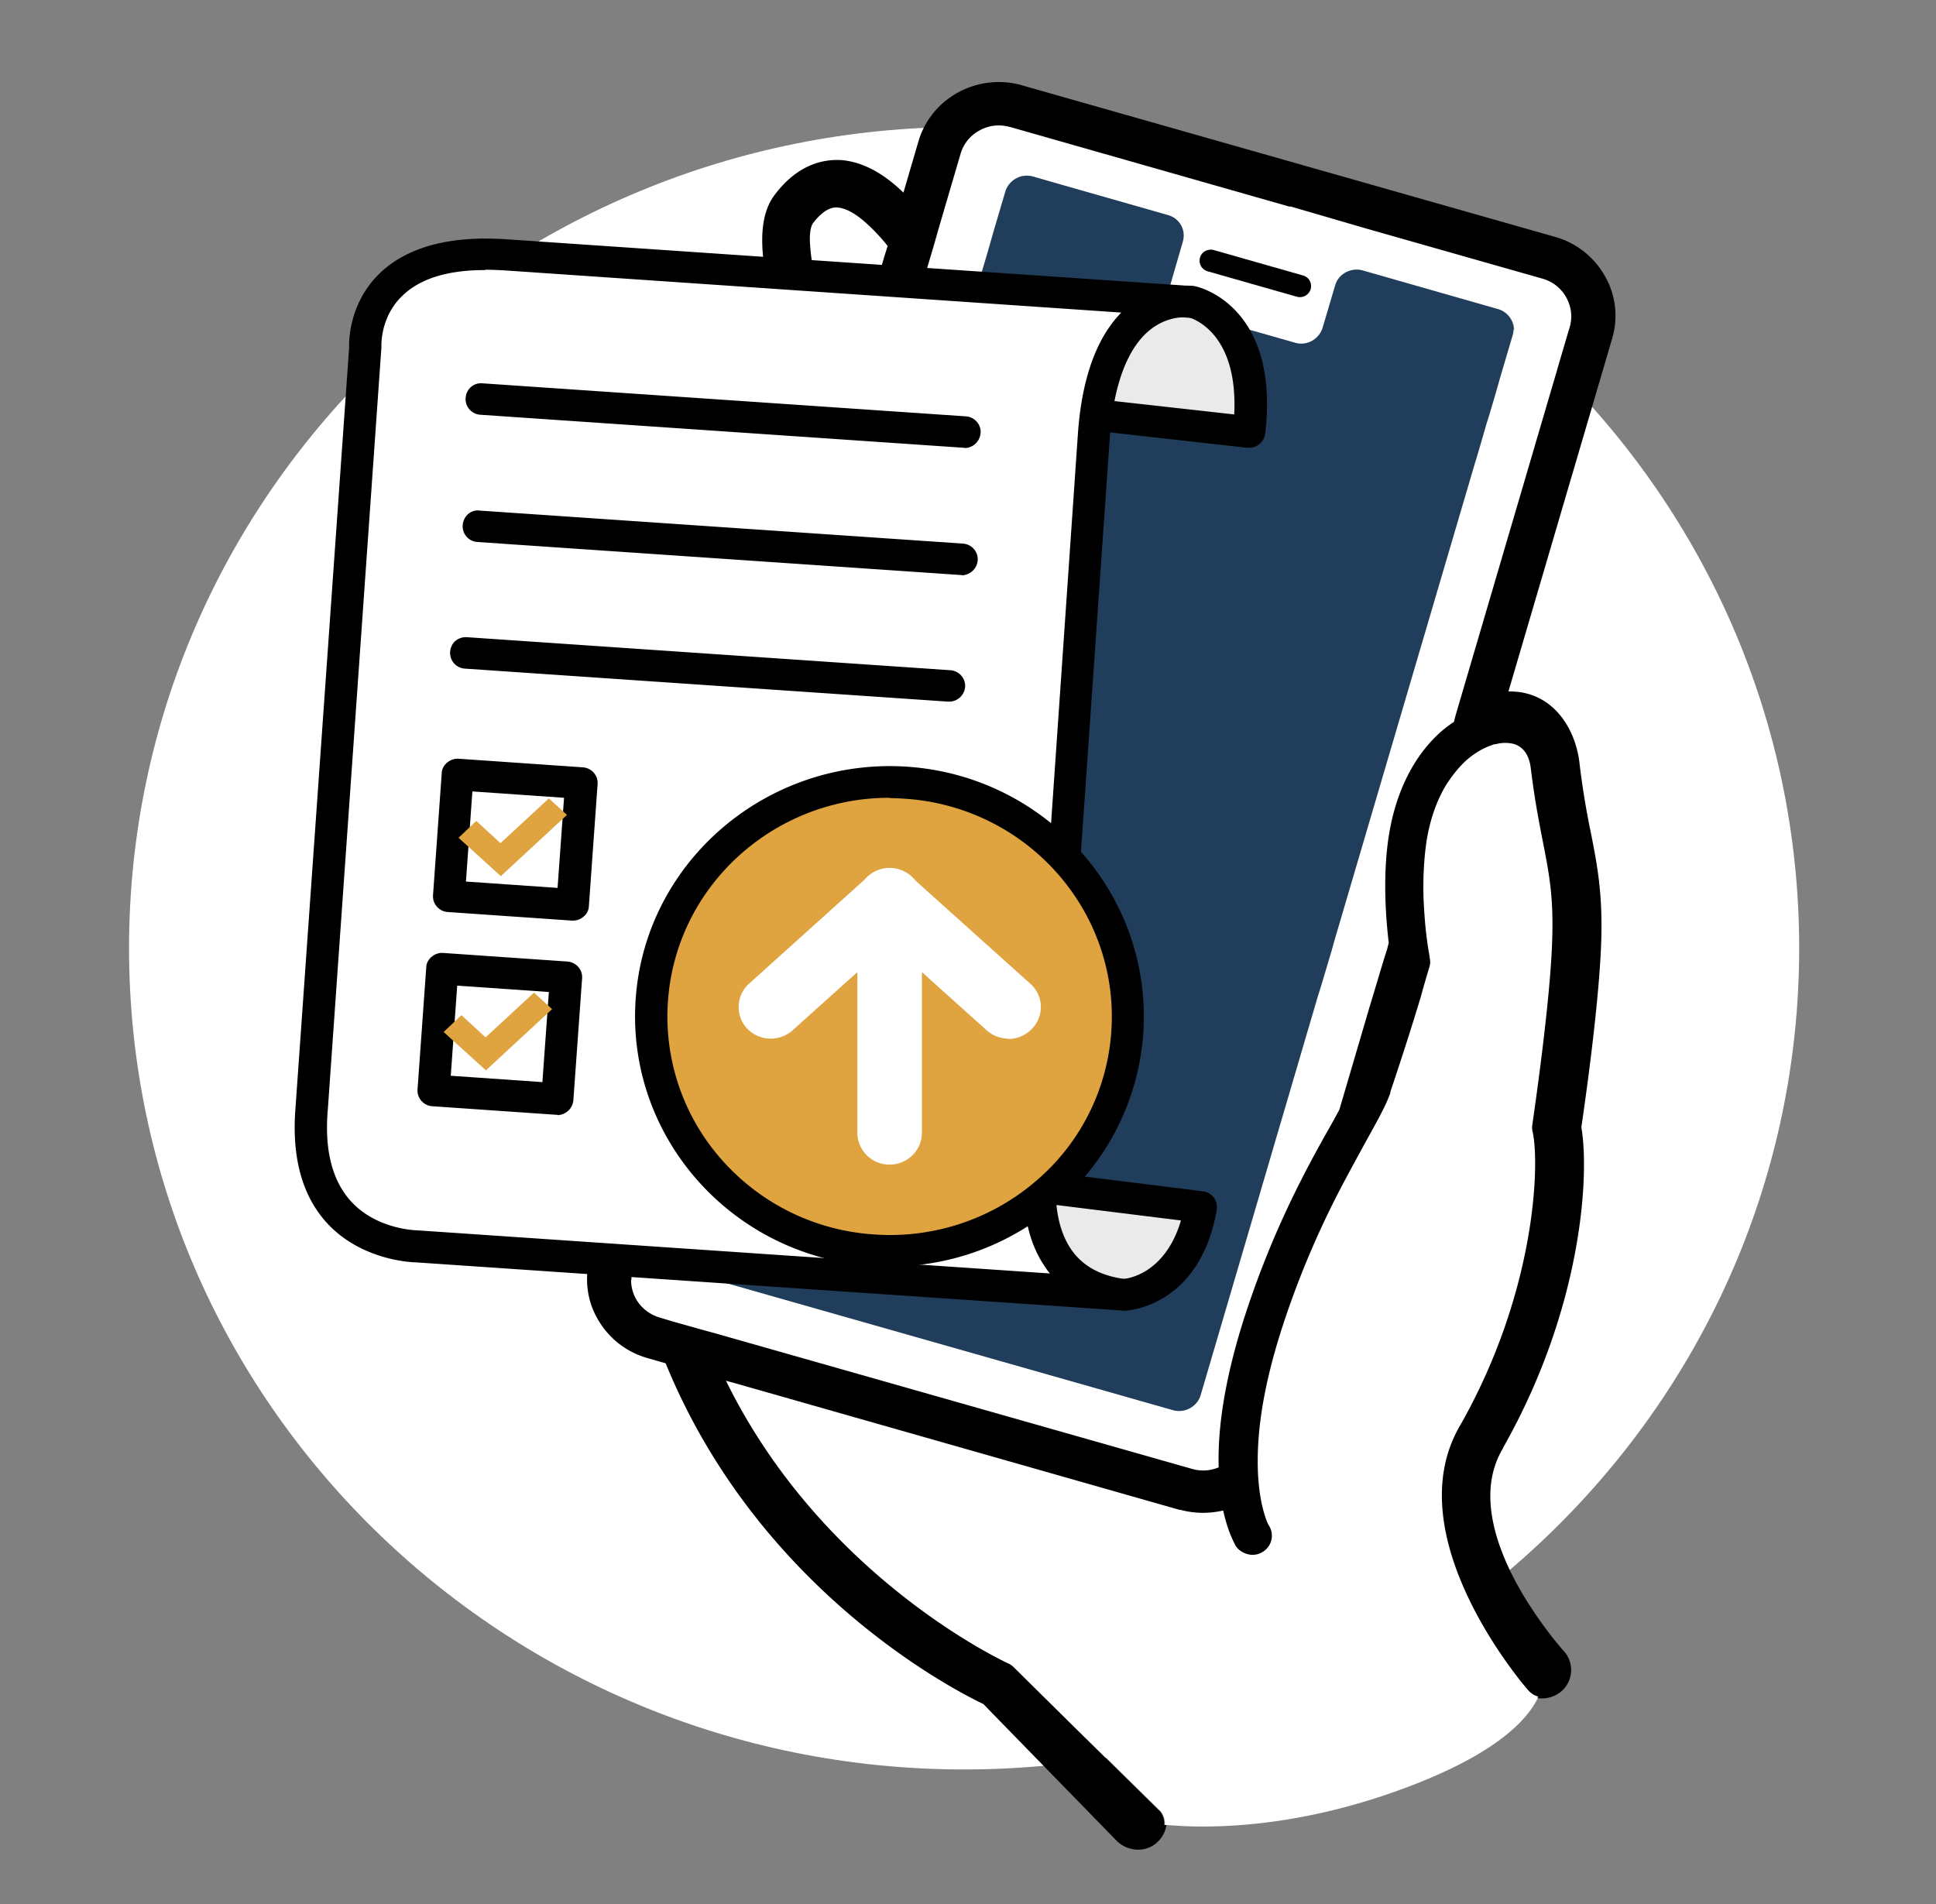 <svg width="61" height="60" fill="none" xmlns="http://www.w3.org/2000/svg"><rect width="100%" height="100%" fill="#808080" stroke="none"/><path d="M30.378 55.76c14.531 0 26.311-11.587 26.311-25.88S44.91 4 30.378 4 4.066 15.587 4.066 29.88s11.78 25.88 26.312 25.88z" fill="#fff"/><path d="M22.304 40.27l14.66 4.17c.367.1.753-.11.865-.47l3.69-12.56.092-.29.173-.58.173-.58.08-.29 4.423-15.03c.112-.36.285-.96.387-1.32l.03-.09c.112-.36.285-.95.387-1.32l.396-1.34c.112-.36-.112-.74-.478-.85l-4.27-1.22c-.366-.1-.762.11-.864.47l-.396 1.34a.704.704 0 01-.865.47l-3.436-.98a.679.679 0 01-.468-.85l.387-1.34a.685.685 0 00-.478-.85l-2.979-.85-1.291-.37a.712.712 0 00-.864.47l-.03.1-.367 1.24c-.101.36-.274.95-.386 1.32l-.03.09c-.031.11-.072.23-.112.36-.041.13-.072.26-.112.39-.061.21-.122.41-.173.56l-.071.25-.244.82-.122.42L28.699 16l-.132.45-.264.91-.265.9-.132.45-.518 1.74-.183.62-.305 1.02-.03.11-.275.91-4.789 16.3c-.112.36.112.74.478.85l.02.01z" fill="#203E5B"/><path d="M44.306 56.33c-3.437 1.29-6.192 1.3-7.534 1.18h-.071a.597.597 0 00-.102-.39.27.27 0 00-.071-.08l-4.555-4.49a.58.58 0 00-.183-.12c-.06-.03-5.835-2.67-8.895-8.91l.396.11 13.898 3.95h.02c.447.12.905.13 1.342.02.153.71.376 1.07.407 1.12.081.13.213.22.346.25.162.04.345.02.498-.07a.593.593 0 00.193-.82c0-.01-.081-.14-.153-.39a5.884 5.884 0 01-.203-1.68c0-.97.173-2.3.732-4.07a27.86 27.86 0 011.79-4.32c.314-.61.61-1.15.853-1.59.377-.68.661-1.18.803-1.59v-.03c.397-1.19.722-2.22.936-2.93.04-.13.071-.25.112-.36.122-.42.193-.66.193-.67.02-.09.03-.18.01-.27v-.02c-.01-.07-.061-.32-.102-.68-.04-.31-.07-.7-.091-1.13-.02-.57 0-1.21.091-1.83.112-.72.336-1.31.61-1.77.173-.29.377-.54.58-.73.295-.27.6-.45.884-.54.041-.01.082-.02.112-.03a1.132 1.132 0 01.59 0c.285.1.468.35.508.74.122 1 .264 1.72.386 2.35.194.97.326 1.68.295 2.92-.05 2.06-.63 5.95-.63 5.99-.01.07 0 .15 0 .22.224.99.112 5-2.257 9.21-1.78 2.97.874 6.8 1.82 8.02.173.22.285.35.315.38.081.09.183.15.295.18 0 .02-.01.03-.02.05-.346.71-1.343 1.77-4.148 2.82zM26.86 11.5l-.143.49c-.02-.06-.05-.13-.071-.19-1.423-3.8-1.139-4.61-1.017-4.77.397-.52.692-.5.783-.49.315.03.813.3 1.556 1.21l-.102.36-.996 3.39h-.01z" fill="#fff"/><path d="M19.895 40.32c0 .2.05.4.152.59.163.29.437.5.752.59l.397.12.996.28.366.1 15.016 4.27c.275.08.57.06.834-.05-.03-1.34.234-2.89.783-4.64.905-2.83 2.003-4.82 2.745-6.13.102-.18.193-.35.274-.5l.946-3.22.091-.3.183-.61.183-.61.102-.32.05-.2c-.1-.78-.192-2.09 0-3.36.235-1.56.916-2.69 1.74-3.37.101-.09.213-.17.314-.23l.051-.2 3.559-12.11.04-.13a1.22 1.22 0 00-.111-.94 1.23 1.23 0 00-.753-.59l-5.52-1.57-2.4-.69h-.05L31.83 3.98h-.01c-.315-.09-.66-.05-.945.11-.295.16-.509.42-.6.74l-.468 1.59-.254.87-.102.36-.224.76-.223.77-.112.39-1.19 4.03-.406 1.39-.275.92-.132.45-.396 1.34c.091.33.132.68.101 1.03-.03.38-.132.77-.315 1.13-.02.04-.04.07-.06.12a2.391 2.391 0 01-.57.72c-.02.02-.03.04-.051.05l-.274.93-.753 2.53c.254.4.376.89.346 1.42-.051 1.02-.63 2.1-1.413 2.61-.041.03-.092.06-.143.09l-.65 2.22-.071.25s.02.02.02.03c.02.02.03.04.04.06.326.47.478 1 .458 1.55 0 .11-.02.21-.03.31-.051.35-.183.69-.387 1.03-.325.54-.793.97-1.342 1.25l-1.169 3.96-.102.35-.172.6s-.02.06-.02.09c-.021.09-.031.18-.031.27l-.01.02zm21.41-31.21a.362.362 0 01-.437.24l-2.806-.79a.354.354 0 11.193-.68l2.807.8c.193.05.294.25.244.44v-.01zM21.827 39.43l4.789-16.3.274-.91.03-.11.306-1.02.183-.62.518-1.74.132-.45.265-.9.264-.91.132-.45 1.312-4.44.122-.42.244-.82.07-.25c.052-.15.113-.35.174-.56.04-.13.07-.27.112-.39.04-.13.07-.26.111-.36l.03-.09c.113-.36.286-.95.387-1.32l.366-1.24.03-.1a.712.712 0 01.865-.47l1.291.37 2.979.85c.366.11.59.49.478.85l-.387 1.34a.68.68 0 00.468.85l3.436.98c.366.11.753-.11.864-.47l.397-1.34c.102-.36.498-.57.864-.47l4.27 1.22c.366.11.59.49.478.85l-.397 1.34c-.101.36-.274.95-.386 1.32l-.03.09c-.112.36-.285.96-.387 1.32l-4.422 15.03-.081.29-.173.58-.173.58-.092.29-3.69 12.56a.712.712 0 01-.864.47l-14.66-4.17c-.367-.11-.59-.49-.479-.85l-.02-.01zm2.969-19.59c-.122.12-.285.23-.478.31a1.94 1.94 0 01-.387.12c-.203.04-.437.06-.711.05a.61.61 0 00-.651.56c-.02.29.173.54.447.62.041.01.082.02.122.02.275.02.529 0 .783-.03l-.417 1.43-.091.31c-2.227-1.27-2.542-2.58-2.562-3.16h-.03c.03-.09.04-.17.04-.25-.02-.32.071-.66.244-.99.071-.15.163-.29.274-.42a3.449 3.449 0 011.596-1.14c.489-.16.916-.21 1.272-.16.05 0 .091.02.132.03.264.06.477.19.64.37.02.02.04.04.051.07.274.35.366.86.244 1.35 0 .04-.02.08-.03.13-.031.1-.072.19-.112.29-.072.15-.194.33-.377.5v-.01zm-1.983 7.42c-.193.13-.427.24-.681.33-.448.16-.936.23-1.302.11a.516.516 0 00-.274-.02.6.6 0 00-.498.41c-.102.32.07.65.386.76.03.01.061.02.102.03.376.1.793.11 1.2.05l-.295 1.01s-.051-.01-.072-.02a1.755 1.755 0 00-.721 0c-1.007-.49-1.871-1.06-2.105-2.07-.478-2.03.6-2.58 1.078-2.72.183-.05.376-.11.57-.15h.07c.04 0 .082-.02.122-.03.143-.04.285-.08.437-.12.682-.2 1.647-.48 2.237-.3.01 0 .03 0 .04.01a.96.96 0 01.224.12c.082.07.153.14.204.22.04.06.07.13.091.19.071.19.092.39.082.56-.03.56-.316 1.18-.692 1.53-.06.05-.112.1-.173.14l-.03-.04zm-1.809 6.61a2.16 2.16 0 01-1.413.34h-.193a.594.594 0 00-.05 1.16c.03 0 .06.01.09.02.133.02.255.02.377.02l-.63 2.16-.112.37a15.42 15.42 0 01-.63-1.04c-.916-1.64-1.241-3-.916-3.81.265-.65.712-1.12 1.302-1.37h.08c.031 0 .062-.01.092-.02l.336-.12c.091-.04.183-.07.274-.1.671-.25 1.058-.39 1.332-.4.051 0 .102 0 .153.01.101.02.183.06.264.13.092.08.183.18.285.32 0 .01.02.03.02.04a1.382 1.382 0 01.244.87c-.02.32-.152.59-.244.73-.152.25-.386.5-.67.68l.01.01z" fill="#fff"/><path d="M17.12 37.65c.518.92 1.078 1.71 1.423 2.18-.112.59-.02 1.2.285 1.73.346.61.905 1.05 1.586 1.24l.559.16C23.85 50 29.879 53.17 30.987 53.7l.397.41 3.802 3.9c.122.12.264.2.417.24.295.09.64.02.874-.21a.9.9 0 00.275-.53h-.072a.61.61 0 00-.101-.39.27.27 0 00-.071-.08l-2.725-2.68-1.83-1.81a.602.602 0 00-.183-.13c-.061-.03-5.836-2.67-8.896-8.91l.397.11 13.898 3.96h.03c.447.12.905.12 1.342.02.153.71.376 1.07.397 1.12a.63.63 0 00.355.25.59.59 0 00.498-.07.593.593 0 00.194-.82c-.01-.01-.082-.14-.153-.39-.05-.17-.102-.39-.142-.68a6.95 6.95 0 01-.061-1c0-.97.173-2.3.732-4.06a28.37 28.37 0 011.79-4.33c.314-.61.61-1.14.853-1.59.376-.68.661-1.18.803-1.59v-.03c.397-1.18.722-2.21.936-2.92.04-.13.07-.25.101-.36.122-.42.194-.66.194-.66.03-.09.03-.19.01-.28v-.02c-.01-.07-.061-.32-.102-.68-.04-.31-.071-.7-.091-1.14-.02-.57 0-1.21.091-1.83.112-.72.336-1.31.61-1.77.183-.29.376-.53.58-.73.284-.27.6-.45.874-.54.04-.02.081-.03.122-.03a1.13 1.13 0 01.59 0c.284.1.457.35.508.74.122 1.01.264 1.72.386 2.35.193.98.325 1.68.295 2.92-.04 2.06-.63 5.95-.63 5.99-.01.07-.01.15.01.22.224.99.112 5-2.257 9.2-1.312 2.18-.224 4.83.813 6.56.376.63.752 1.14 1.007 1.47.172.22.284.35.315.38.081.09.183.15.295.18 0 .02-.01.03-.02.05.264.04.538-.03.762-.22a.89.89 0 00.06-1.27c-.03-.03-.518-.58-1.036-1.38-.874-1.34-1.83-3.41-.874-5 0-.01.01-.02.01-.03 2.47-4.36 2.724-8.54 2.46-10.09.112-.76.59-4.08.63-6.02.03-1.4-.132-2.25-.325-3.23a25.5 25.5 0 01-.366-2.24c-.132-1.1-.844-2.21-2.135-2.24h-.102l3.08-10.48.184-.63a2.5 2.5 0 00-.224-1.98 2.614 2.614 0 00-1.586-1.24L32.207 2.69s-.02 0-.03-.01a2.681 2.681 0 00-1.983.23c-.62.34-1.067.89-1.26 1.56l-.468 1.6c-.63-.61-1.26-.95-1.901-1.02-.56-.05-1.403.09-2.156 1.09-.376.5-.477 1.23-.325 2.28.203 1.38.854 3.29 1.952 5.94l-.58 1.95c-.162-.1-.335-.18-.518-.25a.307.307 0 00-.102-.04h-.02c-.02 0-.04-.01-.061-.02-.03-.01-.061-.02-.102-.03-1.148-.27-2.226-.1-3.12.52-.479.33-.865.75-1.16 1.21-.315.42-.549.89-.67 1.38a2.86 2.86 0 00-.143.78c-.112 1.4.61 2.55 1.444 3.39-.641.12-1.271.26-1.82.42-1.383.41-2.766 1.83-2.135 4.5.213.92.721 1.59 1.352 2.11-1.037.38-1.85 1.19-2.288 2.26-.518 1.27-.183 2.99.997 5.1l.01.01zm5.927-13.16s.03 0 .04.01c.092.03.153.07.224.12a1.03 1.03 0 01.305.41c.072.19.092.39.082.56-.03.56-.316 1.17-.692 1.53-.06.05-.122.1-.183.14-.193.13-.427.25-.68.33-.448.15-.936.22-1.302.11a.516.516 0 00-.275-.02.6.6 0 00-.498.41c-.102.31.071.66.386.76.031.01.061.02.102.03.376.1.793.11 1.2.05l-.295 1.01s-.05-.01-.071-.02a1.944 1.944 0 00-.722-.01c-1.006-.5-1.87-1.06-2.104-2.07-.478-2.03.6-2.58 1.077-2.72.193-.05.376-.11.57-.15h.07c.031-.01.072-.02.113-.03.142-.04.284-.08.437-.12.67-.2 1.647-.47 2.226-.3l-.01-.03zm2.277-5.56l-.03.12a1.686 1.686 0 01-.488.79c-.132.12-.285.23-.478.31a1.94 1.94 0 01-.386.12c-.204.04-.438.06-.712.05a.61.61 0 00-.61.39c-.02.05-.03.11-.04.17a.606.606 0 00.569.64c.274.02.528 0 .782-.03l-.427 1.43-.091.31c-2.227-1.27-2.542-2.59-2.562-3.16l-.03-.02c.03-.07.04-.15.04-.23-.02-.33.071-.66.234-.99.071-.14.173-.29.274-.42.143-.18.305-.35.478-.51.326-.27.702-.5 1.119-.64.477-.16.915-.21 1.27-.16.051 0 .092.02.133.03.06.01.122.03.183.06.05.01.091.03.132.06.03.02.071.04.101.06l.092.06c.05.04.091.08.132.13.02.02.03.04.051.06.274.36.356.86.244 1.35l.02.02zm2.034-11.84c.183.17.386.38.61.66l-.112.36-.997 3.39-.142.49c-.02-.06-.05-.13-.071-.19-.823-2.19-1.078-3.39-1.118-4.04-.041-.47.04-.66.091-.73.397-.52.692-.5.783-.49.213.02.529.15.945.54l.01.01zm-7.463 33.23c0-.09 0-.18.03-.27 0-.03.011-.06.021-.09l.173-.6.102-.35 1.169-3.96a3.335 3.335 0 001.342-1.25 2.782 2.782 0 00.417-1.34c.02-.54-.133-1.08-.458-1.55-.01-.02-.03-.04-.04-.06 0-.01-.01-.02-.02-.03l.07-.25.651-2.22s.102-.06.142-.09c.783-.52 1.363-1.59 1.413-2.61a2.443 2.443 0 00-.345-1.42l.752-2.53.275-.93s.04-.03.05-.05c.133-.12.245-.25.356-.38.082-.11.153-.22.214-.34l.06-.12c.184-.36.286-.75.316-1.13.03-.35-.01-.7-.102-1.03l.397-1.34.132-.45.274-.92.407-1.39 1.19-4.03.111-.39.224-.77.224-.76.102-.36.254-.87.467-1.59c.092-.32.305-.58.6-.74.285-.16.62-.2.946-.11h.01l8.804 2.51h.051l2.4.7 5.52 1.57c.325.09.59.3.752.59.163.29.203.62.112.94l-.04.13-3.559 12.11-.05.2c-.113.07-.214.15-.316.23-.823.68-1.494 1.81-1.738 3.37-.194 1.26-.092 2.58 0 3.36l-.051.2-.102.32-.183.61-.183.61-.091.3-.946 3.22c-.081.15-.173.32-.275.5-.742 1.31-1.84 3.3-2.745 6.13-.548 1.74-.823 3.3-.782 4.64-.265.11-.56.13-.834.05l-15.016-4.27-.366-.1-.997-.28-.396-.12c-.315-.09-.59-.3-.752-.59a1.216 1.216 0 01-.153-.59l.01-.02zm-2.348-7.22c.264-.65.712-1.11 1.291-1.37.03 0 .05 0 .071-.01.03 0 .061-.01.102-.02.112-.04.224-.09.335-.12.092-.04.183-.07.275-.1.67-.26 1.057-.39 1.332-.4.05 0 .101 0 .142.01.102.02.183.06.264.13.092.07.183.18.285.33.01.01.02.03.03.04.123.18.194.36.224.53.02.12.03.23.02.34-.02.33-.152.59-.233.74-.153.25-.387.5-.671.68-.234.15-.519.27-.824.33a1.94 1.94 0 01-.59.01c-.06 0-.132 0-.193.01a.622.622 0 00-.498.52c-.04.3.153.57.448.65.03 0 .06.01.091.02.132.02.254.02.386.02l-.63 2.16-.112.37c-.203-.31-.427-.67-.63-1.04-.915-1.64-1.24-2.99-.915-3.81v-.02z" fill="#000"/><path d="M40.86 9.35l-2.806-.8a.347.347 0 01-.244-.43c.05-.19.254-.29.437-.24l2.806.8c.193.05.295.25.244.43a.354.354 0 01-.437.24z" fill="#000"/><path d="M37.577 9.51s2.023.32 1.779 4.1l-4.88-.54-3.304-1.41 3.955-2.32 2.45.17zM35.43 40.8s1.566.15 2.4-2.77l-7.625-.59.63 3.04 4.596.31v.01z" fill="#EAEAEA"/><path d="M12.912 39.26c-1.83-.12-3.223-1.47-3.11-3.01l.497-7.11.671-9.54.295-4.15.092-1.31.162-2.28c.041-.63.6-1.1 1.23-1.05l20.69 1.42c.64.04 1.118.59 1.067 1.21l-.163 2.27-.091 1.31-.295 4.15-.67 9.54-.499 7.11c-.112 1.54.813 2.85 2.633 2.97l-22.519-1.54.01.01z" fill="#fff"/><path d="M15.058 7.97c-1.83-.12-3.396 1.02-3.507 2.55l-.498 7.11-.671 9.54-.295 4.15-.092 1.31-.163 2.28a1.14 1.14 0 001.068 1.21l20.69 1.41c.64.04 1.189-.43 1.23-1.05l.162-2.27.092-1.31.294-4.15.671-9.54.498-7.11c.112-1.54 1.2-2.71 3.03-2.59L15.048 7.97h.01z" fill="#fff"/><path d="M18.046 29.01h-.03l-3.904-.27a.496.496 0 01-.468-.53l.274-3.84c0-.13.072-.26.173-.34a.507.507 0 01.366-.12l3.904.27c.285.02.488.26.468.53l-.274 3.84a.45.45 0 01-.173.34.51.51 0 01-.336.12zm-3.365-1.23l2.887.2.204-2.84-2.888-.2-.203 2.84zM30.4 14.11h-.041l-15.22-1.04a.496.496 0 01-.468-.53c.02-.28.255-.49.54-.46l15.219 1.04c.284.02.488.26.467.53a.515.515 0 01-.508.47l.01-.01zm-.093 4.01h-.04l-15.22-1.04a.496.496 0 01-.468-.53c.02-.28.255-.5.54-.46l15.219 1.04c.284.02.488.26.467.53a.515.515 0 01-.508.47l.01-.01zm-.397 3.99h-.04l-15.22-1.04a.496.496 0 01-.467-.53c.02-.28.244-.48.539-.46l15.22 1.04c.284.02.487.26.467.53a.506.506 0 01-.508.46h.01z" fill="#000"/><path d="M15.78 27.61l-1.333-1.21.56-.53.762.7 1.525-1.41.57.52-2.085 1.93z" fill="#DFA340"/><path d="M17.568 35.13h-.04l-3.905-.27a.496.496 0 01-.467-.53l.274-3.84c0-.13.071-.26.173-.34a.493.493 0 01.366-.12l3.904.27c.285.02.488.26.468.53l-.275 3.84a.515.515 0 01-.508.47l.01-.01zm-3.365-1.23l2.887.2.204-2.84-2.888-.2-.203 2.84z" fill="#000"/><path d="M15.31 33.73l-1.332-1.21.56-.53.762.7 1.525-1.41.57.52-2.085 1.93z" fill="#DFA340"/><path d="M35.431 41.3h-.03l-22.296-1.52s-1.647-.01-2.775-1.21c-.814-.87-1.149-2.11-1.017-3.69l1.688-23.93s-.082-1.3.935-2.31c.864-.85 2.216-1.22 4.016-1.1L37.352 9c.184 0 .306.02.316.03.264.05.437.29.407.56-.03.26-.244.47-.54.43l-.253-.02c-.224 0-.63.07-1.027.38-.732.57-1.18 1.77-1.291 3.46l-1.546 22.22c-.02.11-.508 2.11.346 3.33.366.52.925.82 1.708.92.274.03.468.27.447.54a.505.505 0 01-.508.45h.02zM15.291 8.51c-1.19 0-2.064.27-2.623.82-.701.68-.65 1.58-.65 1.61L10.33 34.95c-.112 1.28.132 2.26.742 2.92.813.88 2.054.9 2.064.9l19.947 1.36a1.27 1.27 0 01-.142-.19c-1.119-1.59-.54-3.95-.509-4.05l1.525-22.13c.112-1.79.58-3.1 1.373-3.91L15.89 8.52c-.203-.01-.407-.02-.59-.02l-.01.01z" fill="#000"/><path d="M39.356 14.11h-.061l-4.372-.49a.504.504 0 01-.447-.55c.03-.28.294-.47.559-.44l3.853.43c.132-2.63-1.372-3.04-1.433-3.06-.265-.07-.438-.34-.366-.6a.5.5 0 01.6-.37c.111.02 2.643.64 2.175 4.64a.512.512 0 01-.508.44zM35.43 41.3a.502.502 0 01-.508-.48.503.503 0 01.478-.52c.071 0 1.302-.12 1.81-1.84l-4.504-.56a.494.494 0 01-.437-.56c.04-.28.295-.47.57-.43l5.062.63a.51.51 0 01.346.2.51.51 0 01.091.38c-.528 3.04-2.785 3.18-2.877 3.18h-.03z" fill="#000"/><path d="M28.03 39.41c4.144 0 7.503-3.305 7.503-7.38 0-4.076-3.359-7.38-7.503-7.38-4.143 0-7.503 3.304-7.503 7.38 0 4.075 3.36 7.38 7.503 7.38z" fill="#DFA340"/><path d="M31.773 32.73c-.244 0-.488-.09-.682-.26l-3.06-2.75-3.06 2.75c-.417.37-1.057.34-1.433-.06a.994.994 0 01.06-1.41l3.742-3.37c.386-.35.986-.35 1.372 0L32.464 31a.977.977 0 01.06 1.41 1.02 1.02 0 01-.752.33v-.01z" fill="#fff"/><path d="M28.03 36.7a1.01 1.01 0 01-1.016-1v-7.35c0-.55.457-1 1.016-1 .56 0 1.017.45 1.017 1v7.35c0 .55-.457 1-1.017 1z" fill="#fff"/><path d="M28.04 39.91c-.193 0-.376 0-.569-.02-4.412-.3-7.747-4.07-7.442-8.41.305-4.34 4.148-7.61 8.55-7.32 4.413.3 7.747 4.08 7.442 8.41a7.792 7.792 0 01-2.735 5.4 8.03 8.03 0 01-5.245 1.94zm-.02-14.77c-3.64 0-6.72 2.78-6.974 6.41a6.803 6.803 0 001.698 5 6.999 6.999 0 004.798 2.35 7.05 7.05 0 005.084-1.67 6.783 6.783 0 002.389-4.72c.264-3.79-2.644-7.08-6.497-7.34a7.928 7.928 0 00-.488-.02l-.01-.01z" fill="#000"/></svg>